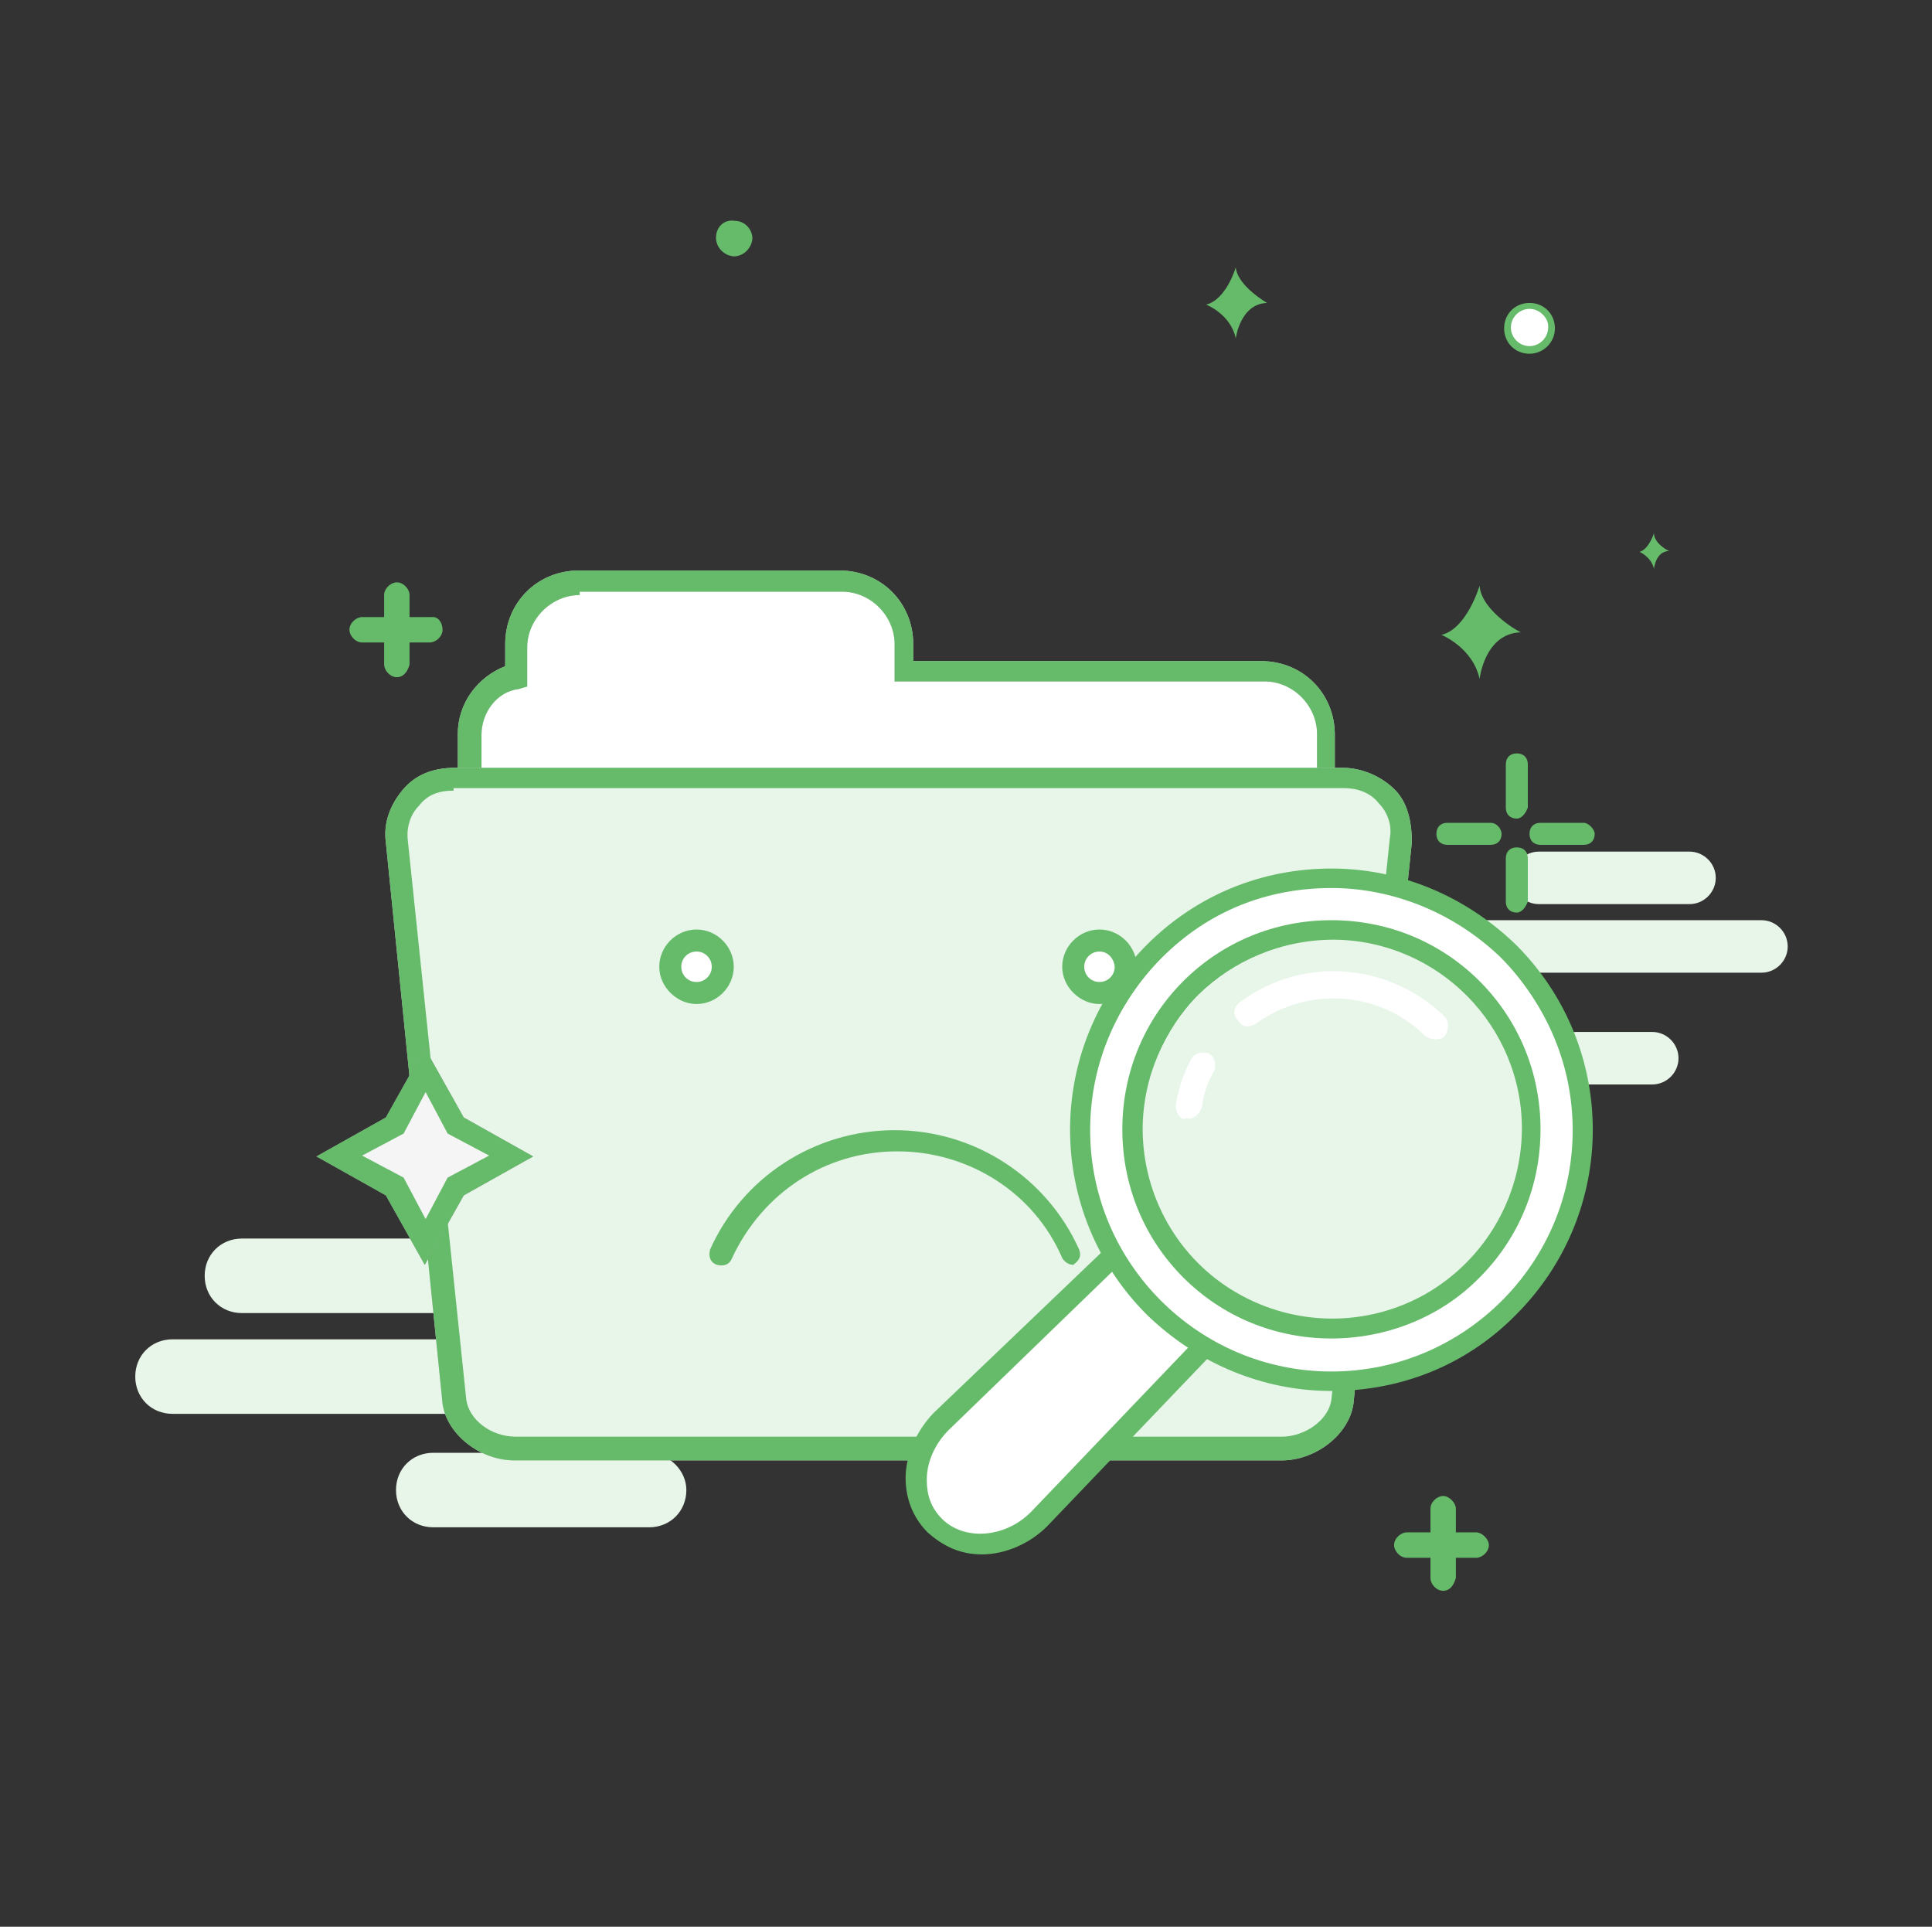 <?xml version="1.0" standalone="no"?><!DOCTYPE svg PUBLIC "-//W3C//DTD SVG 1.1//EN" "http://www.w3.org/Graphics/SVG/1.1/DTD/svg11.dtd"><svg t="1610832743123" class="icon" viewBox="0 0 1027 1024" version="1.1" xmlns="http://www.w3.org/2000/svg" p-id="2304" xmlns:xlink="http://www.w3.org/1999/xlink" width="200.586" height="200"><rect x="0" y="0" width="1027" height="1024" fill="#333333" stroke="none"/><defs><style type="text/css"></style></defs><path d="M892.25 562.4c0 7.65-6.3 13.95-13.95 13.95h-40.5c-7.65 0-13.95-6.3-13.95-13.95s6.3-13.95 13.95-13.95h40.5c7.65 0 13.95 6.3 13.95 13.95z m-571.5 169.2c0 11.25-8.55 19.8-19.8 19.8H91.7c-11.25 0-19.8-8.55-19.8-19.8s8.55-19.8 19.8-19.8h209.7c10.8 0 19.35 9 19.35 19.8z m44.1 60.3c0 11.25-8.55 19.8-19.8 19.8H230.3c-11.25 0-19.8-8.55-19.8-19.8s8.55-19.8 19.8-19.8h114.75c10.8 0.45 19.8 9.45 19.8 19.8z m-101.7-113.85c0 11.25-8.55 19.8-19.8 19.8H128.6c-11.25 0-19.8-8.55-19.8-19.8s8.55-19.8 19.8-19.8h114.75c10.8 0.45 19.8 9 19.8 19.8z m648.9-211.5c0 7.65-6.3 13.95-13.95 13.95H818c-7.65 0-13.95-6.3-13.95-13.95 0-7.65 6.3-13.95 13.95-13.95h80.1c7.65 0 13.95 6.3 13.95 13.95z m38.25 36.45c0 7.65-6.3 13.95-13.95 13.95h-156.15c-7.65 0-13.95-6.3-13.95-13.95 0-7.65 6.3-13.95 13.95-13.95h156.15c7.65 0 13.95 6.3 13.95 13.95z" fill="#E8F5E9" p-id="2305"></path><path d="M670.85 357.65H480.05v-14.85c0-18.45-14.85-33.3-33.3-33.3H308.15c-18.45 0-33.3 14.85-33.3 33.3V359c-13.95 3.6-25.2 16.2-25.2 32.4v153.9c0 18.45 14.85 33.3 33.3 33.3h388.35c18.45 0 33.3-14.85 33.3-33.3V390.05c0-17.1-15.3-32.4-33.75-32.4z" fill="#FFFFFF" p-id="2306"></path><path d="M670.85 583.1H282.5c-22.05 0-39.15-17.1-39.15-39.15V390.05c0-16.2 10.35-30.15 25.2-36v-11.7c0-22.05 17.1-39.15 39.15-39.15h138.6c22.05 0 39.15 17.1 39.15 39.15v9h184.95c22.05 0 39.15 17.1 39.15 39.15v153.9c0.9 21.15-16.65 38.7-38.7 38.7zM308.15 316.25c-14.85 0-27.9 12.6-27.9 27.9v20.7l-4.5 1.35c-11.7 1.35-19.8 12.6-19.8 24.3v153.9c0 14.85 12.6 27.9 27.9 27.9h388.35c14.85 0 27.9-12.6 27.9-27.9V390.05c0-14.85-12.6-27.9-27.9-27.9H475.55v-19.8c0-14.85-12.6-27.9-27.9-27.9h-139.5v1.8z" fill="#CCCCCC" p-id="2307"></path><path d="M670.85 583.1H282.5c-22.05 0-39.15-17.1-39.15-39.15V390.05c0-16.2 10.35-30.15 25.2-36v-11.7c0-22.05 17.1-39.15 39.15-39.15h138.6c22.05 0 39.15 17.1 39.15 39.15v9h184.95c22.05 0 39.15 17.1 39.15 39.15v153.9c0.9 21.15-16.65 38.7-38.7 38.7zM308.15 316.25c-14.85 0-27.9 12.6-27.9 27.9v20.7l-4.5 1.35c-11.7 1.35-19.8 12.6-19.8 24.3v153.9c0 14.85 12.6 27.9 27.9 27.9h388.35c14.85 0 27.9-12.6 27.9-27.9V390.05c0-14.85-12.6-27.9-27.9-27.9H475.55v-19.8c0-14.85-12.6-27.9-27.9-27.9h-139.5v1.8z" fill="#66BB6A" p-id="2308"></path><path d="M681.2 770.3H273.5c-16.2 0-30.15-11.7-32.4-25.2l-30.15-298.35c-2.25-18.45 11.7-32.4 30.15-32.4h471.6c18.45 0 32.4 14.85 30.15 32.4l-31.05 298.35c-0.45 13.5-14.4 25.2-30.6 25.2z" fill="#FFFFFF" p-id="2309"></path><path d="M681.2 776.15H273.5c-18.45 0-36-13.95-38.25-30.15l-30.15-298.35c-1.35-10.35 2.25-19.8 9-27.9s16.2-11.7 27.9-11.7h471.6c10.35 0 20.7 4.5 27.9 11.7 6.75 6.75 9 17.1 9 27.9l-31.05 298.35c-2.25 16.2-19.8 30.15-38.25 30.15zM241.1 420.2c-8.1 0-13.95 2.25-18.45 8.1-4.5 4.5-6.75 11.7-5.85 18.45l31.05 297c1.35 10.35 12.6 19.8 26.55 19.8h406.8c12.6 0 25.2-9 26.55-19.8l31.05-298.35c1.35-6.75-1.35-13.95-5.85-18.45-4.5-5.85-11.7-8.1-18.45-8.1H241.1v1.35z" fill="#CCCCCC" p-id="2310"></path><path d="M681.2 770.3H273.5c-16.2 0-30.15-11.7-32.4-25.2l-30.15-298.35c-2.25-18.45 11.7-32.4 30.15-32.4h471.6c18.45 0 32.4 14.85 30.15 32.4l-31.05 298.35c-0.45 13.5-14.4 25.2-30.6 25.2z" fill="#E8F5E9" p-id="2311"></path><path d="M681.2 776.15H273.5c-18.45 0-36-13.95-38.25-30.15l-30.15-298.35c-1.35-10.35 2.25-19.8 9-27.9s16.2-11.7 27.9-11.7h471.6c10.35 0 20.7 4.5 27.9 11.7 6.75 6.75 9 17.1 9 27.9l-31.05 298.35c-2.25 16.2-19.8 30.15-38.25 30.15zM241.1 420.2c-8.1 0-13.95 2.25-18.45 8.1-4.5 4.5-6.75 11.7-5.85 18.45l31.05 297c1.35 10.35 12.6 19.8 26.55 19.8h406.8c12.6 0 25.2-9 26.55-19.8l31.05-298.35c1.35-6.75-1.35-13.95-5.85-18.45-4.5-5.85-11.7-8.1-18.45-8.1H241.1v1.35z m526.05 425.25c-3.6 0-6.75-3.6-6.75-6.75v-36.9c0-3.6 3.6-6.75 6.75-6.75s6.75 3.6 6.75 6.75v36.9c-1.35 4.5-3.6 6.75-6.75 6.75z" fill="#66BB6A" p-id="2312"></path><path d="M791.45 821.15c0 3.6-3.6 6.75-6.75 6.75h-36.9c-3.6 0-6.75-3.6-6.75-6.75 0-3.6 3.6-6.75 6.75-6.75h36.9c3.15 0 6.75 3.6 6.75 6.75zM210.95 359.9c-3.6 0-6.75-3.6-6.75-6.75v-36.9c0-3.6 3.6-6.75 6.75-6.75 3.6 0 6.75 3.6 6.75 6.75v36.9c-0.9 3.6-3.15 6.75-6.75 6.75z" fill="#66BB6A" p-id="2313"></path><path d="M235.25 334.7c0 3.6-3.6 6.75-6.75 6.75h-36c-3.6 0-6.75-3.6-6.75-6.75 0-3.6 3.6-6.75 6.75-6.75h36.9c3.6-0.45 5.85 3.15 5.85 6.75z m571.05 100.35c-3.6 0-5.85-2.25-5.85-5.85v-22.95c0-3.6 2.25-5.85 5.85-5.85s5.85 2.25 5.85 5.85v22.95c-1.35 3.6-3.6 5.85-5.85 5.85z m0 49.95c-3.6 0-5.85-2.25-5.85-5.85v-22.95c0-3.6 2.25-5.85 5.85-5.85s5.85 2.25 5.85 5.85v22.95c-1.35 3.6-3.6 5.85-5.85 5.85z m-8.1-41.85c0 3.6-2.25 5.85-5.85 5.85h-22.95c-3.6 0-5.85-2.25-5.85-5.85s2.25-5.85 5.85-5.85h22.95c3.6 0 5.85 3.6 5.85 5.85z m49.5 0c0 3.6-2.25 5.85-5.85 5.85h-22.95c-3.6 0-5.85-2.25-5.85-5.85s2.25-5.85 5.85-5.85h22.95c2.7 0 5.85 3.6 5.85 5.85z" fill="#66BB6A" p-id="2314"></path><path d="M209.6 597.95l16.2-28.8 16.2 28.8 30.15 16.2-30.15 16.2-16.2 30.15-16.2-30.15-28.8-16.2 28.8-16.2z" fill="#FFFFFF" p-id="2315"></path><path d="M225.8 672.2l-20.7-36.9-36.9-20.7 36.9-20.7 20.7-36.9 20.7 36.9 36.9 20.7-36.9 20.7-20.7 36.9zM192.5 614.15l22.05 11.7 11.7 22.05 11.7-22.05 22.05-11.7-22.05-11.7-11.7-22.05-11.7 22.05-22.05 11.7z" fill="#999999" p-id="2316"></path><path d="M209.6 597.95l16.2-28.8 16.2 28.8 30.15 16.2-30.15 16.2-16.2 30.15-16.2-30.15-28.8-16.2 28.8-16.2z" fill="#F5F5F5" p-id="2317"></path><path d="M225.8 672.2l-20.7-36.9-36.9-20.7 36.9-20.7 20.7-36.9 20.7 36.9 36.9 20.7-36.9 20.7-20.7 36.9zM192.5 614.15l22.05 11.7 11.7 22.05 11.7-22.05 22.05-11.7-22.05-11.7-11.7-22.05-11.7 22.05-22.05 11.7z" fill="#66BB6A" p-id="2318"></path><path d="M356.3 513.8c0 4.95 2.7 9.45 6.75 12.15 4.5 2.25 9.45 2.25 13.95 0s6.75-7.2 6.75-12.15-2.7-9.45-6.75-12.15c-4.5-2.25-9.45-2.25-13.95 0s-6.75 7.2-6.75 12.15z" fill="#FFFFFF" p-id="2319"></path><path d="M370.25 533.6c-10.35 0-19.8-9-19.8-19.8 0-10.8 9-19.8 19.8-19.8 10.8 0 19.8 9 19.8 19.8 0 10.8-9 19.8-19.8 19.8z m0-27.9c-4.5 0-8.1 3.6-8.1 8.1s3.6 8.1 8.1 8.1 8.1-3.6 8.1-8.1-3.6-8.1-8.1-8.1z" fill="#66BB6A" p-id="2320"></path><path d="M570.5 513.8c0 7.65 6.3 13.95 13.95 13.95 7.65 0 13.95-6.3 13.95-13.95 0-7.65-6.3-13.95-13.95-13.95-8.1 0-13.95 6.3-13.95 13.95z" fill="#FFFFFF" p-id="2321"></path><path d="M584.45 533.6c-10.35 0-19.8-9-19.8-19.8 0-10.8 9-19.8 19.8-19.8 10.8 0 19.8 9 19.8 19.8 0 10.8-8.55 19.8-19.8 19.8z m0-27.9c-4.5 0-8.1 3.6-8.1 8.1s3.6 8.1 8.1 8.1 8.1-3.6 8.1-8.1c-0.45-4.5-3.6-8.1-8.1-8.1z" fill="#66BB6A" p-id="2322"></path><path d="M497.6 810.8c-14.85-14.85-12.6-39.15 3.6-55.35l113.4-108.45c13.95-12.6 34.65-12.6 47.25 0s12.6 34.65 0 47.25l-108.9 112.95c-16.2 16.2-41.4 17.55-55.35 3.6z" fill="#FFFFFF" p-id="2323"></path><path d="M521.9 826.1c-11.7 0-20.7-4.5-28.8-11.7-8.1-8.1-11.7-18.45-11.7-28.8 0-12.6 5.85-25.2 14.85-34.65l113.4-108.45c14.85-14.85 40.5-14.85 55.35 0 14.85 14.85 14.85 40.5 0 55.35l-108.45 113.4c-9 9-22.05 14.85-34.65 14.85z m115.65-184.05c-6.75 0-14.85 2.25-19.8 8.1l-113.4 109.8c-6.75 6.75-11.7 16.2-11.7 26.55 0 8.1 2.25 14.85 8.1 20.7 11.7 11.7 33.3 10.35 47.25-3.6l108.45-113.4c10.35-11.7 10.35-28.8 0-39.15-4.05-5.4-10.8-9-18.9-9z" fill="#66BB6A" p-id="2324"></path><path d="M573.65 600.65c0 74.25 59.85 134.1 134.1 134.1s134.1-59.85 134.1-134.1-59.85-134.1-134.1-134.1-134.1 59.85-134.1 134.1z" fill="#FFFFFF" p-id="2325"></path><path d="M707.75 739.25c-36.9 0-71.55-14.85-98.1-40.5-54.45-54.45-54.45-142.2 0-196.65 26.55-26.55 61.2-40.5 98.1-40.5s71.55 14.85 98.1 40.5c54.45 54.45 54.45 142.2 0 196.65-26.1 26.55-60.75 40.5-98.1 40.5z m0-267.3c-34.65 0-65.7 12.6-90 36.9-49.5 49.5-49.5 130.5 0 180.45 24.3 24.3 56.7 36.9 90 36.9s65.7-13.95 90-36.9c49.5-49.5 49.5-130.5 0-180.45-23.85-22.95-56.25-36.9-90-36.9z" fill="#66BB6A" p-id="2326"></path><path d="M579.5 600.65c0 70.65 57.6 128.25 128.25 128.25s128.25-57.6 128.25-128.25-57.6-128.25-128.25-128.25-128.25 57.15-128.25 128.25z" fill="#FFFFFF" p-id="2327"></path><path d="M602.9 600.65c0 37.8 20.25 72.45 52.65 90.9 32.4 18.9 72.45 18.9 105.3 0 32.4-18.9 52.65-53.55 52.65-90.9 0-37.8-20.25-72.45-52.65-90.9-32.4-18.9-72.45-18.9-105.3 0-32.85 18.45-52.65 53.1-52.65 90.9z" fill="#FFFFFF" p-id="2328"></path><path d="M707.75 711.35c-30.15 0-58.05-11.7-78.75-32.4s-32.4-48.6-32.4-78.75 11.7-58.05 32.4-78.75 48.6-32.4 78.75-32.4c30.15 0 58.05 11.7 78.75 32.4s32.4 48.6 32.4 78.75-11.7 58.05-32.4 78.75c-20.7 21.15-49.5 32.4-78.75 32.4z m0-211.5c-26.55 0-51.75 10.35-70.65 28.8-18.45 18.45-28.8 44.1-28.8 70.65s10.35 51.75 28.8 70.65c18.45 18.45 44.1 28.8 70.65 28.8 26.55 0 51.75-10.35 70.65-28.8 18.45-18.45 28.8-44.1 28.8-70.65s-10.35-51.75-28.8-70.65c-19.8-18.45-43.65-28.8-70.65-28.8z" fill="#66BB6A" p-id="2329"></path><path d="M607.4 599.75c0 36 18.9 69.3 49.95 87.3 31.05 18 69.3 18.45 100.8 0.45 31.05-18 50.4-50.85 50.85-86.85 0.45-55.35-44.55-100.8-99.9-101.25-56.25 0-101.25 45-101.7 100.35z" fill="#E8F5E9" p-id="2330"></path><path d="M533.6 761.3c-3.6-3.6-3.6-8.1 0-11.7l49.5-49.5c3.6-3.6 8.1-3.6 11.7 0s3.6 8.1 0 11.7l-49.5 49.5c-2.7 3.15-8.55 3.15-11.7 0z m-21.15 11.25c0 4.95 4.05 9 9 9s9-4.05 9-9-4.05-9-9-9c-4.5 0-9 4.05-9 9z m145.8-229.95c-0.9 0-0.9 0 0 0-3.6-3.6-2.25-8.1 1.35-10.35 33.3-24.3 78.75-20.7 108.45 8.1 2.25 2.25 2.25 6.75 0 10.35-2.25 2.25-6.75 2.25-10.35 0-24.3-24.3-62.55-26.55-90-6.75-3.6 2.25-7.2 2.25-9.45-1.35m-31.05 50.85c-1.35-1.35-2.25-3.6-2.25-5.85 1.35-8.1 3.6-16.2 8.1-24.3 1.35-3.6 5.85-4.5 9-3.6 3.6 1.35 4.5 5.85 3.6 9-3.6 5.85-5.85 12.6-6.75 19.8-1.35 3.6-4.5 6.75-8.1 5.85-1.35 0.45-2.7 0.45-3.6-0.9" fill="#FFFFFF" p-id="2331"></path><path d="M570.5 672.2c-2.25 0-4.5-1.35-5.85-3.6-14.85-34.65-49.5-56.7-87.75-56.7s-71.55 22.05-87.75 56.7c-1.35 3.6-4.5 4.5-8.1 3.6-3.6-1.35-4.5-4.5-3.6-8.1 17.1-38.25 55.35-63.45 98.1-63.45s81 25.2 98.1 63.45c1.35 3.6 0 5.85-3.15 8.1 0.9 0 0 0 0 0zM380.6 126.35c0 4.95 4.05 9.45 9.45 9.9 4.95 0 9.45-4.05 9.9-9.45 0-4.95-4.05-9.45-9.45-9.45-5.85-0.9-9.9 3.6-9.9 9zM813.05 188c-7.65 0-13.5-5.85-13.5-13.5s5.85-13.5 13.5-13.5 13.5 5.85 13.5 13.5-6.3 13.5-13.5 13.5z" fill="#66BB6A" p-id="2332"></path><path d="M813.05 164.15c-5.4 0-9.9 4.5-9.9 9.9s4.5 9.9 9.9 9.9 9.9-4.5 9.9-9.9c0.45-4.95-4.5-9.9-9.9-9.9z" fill="#FFFFFF" p-id="2333"></path><path d="M786.5 311.3s-6.75 22.95-20.25 26.1c0 0 16.65 6.75 20.25 23.4 0 0 2.7-24.3 22.05-24.75 0 0.45-21.15-11.25-22.05-24.75z m92.7-27.9s-2.7 8.55-7.65 9.9c0 0 6.3 2.7 7.65 9 0 0 0.9-9.45 8.1-9.45-0.45 0-8.1-4.05-8.1-9.45z m-222.3-141.3s-4.95 17.1-15.75 19.8c0 0 13.05 4.95 15.75 18 0 0 2.25-18.45 16.65-18.9 0 0-15.75-9-16.65-18.9z" fill="#66BB6A" p-id="2334"></path></svg>